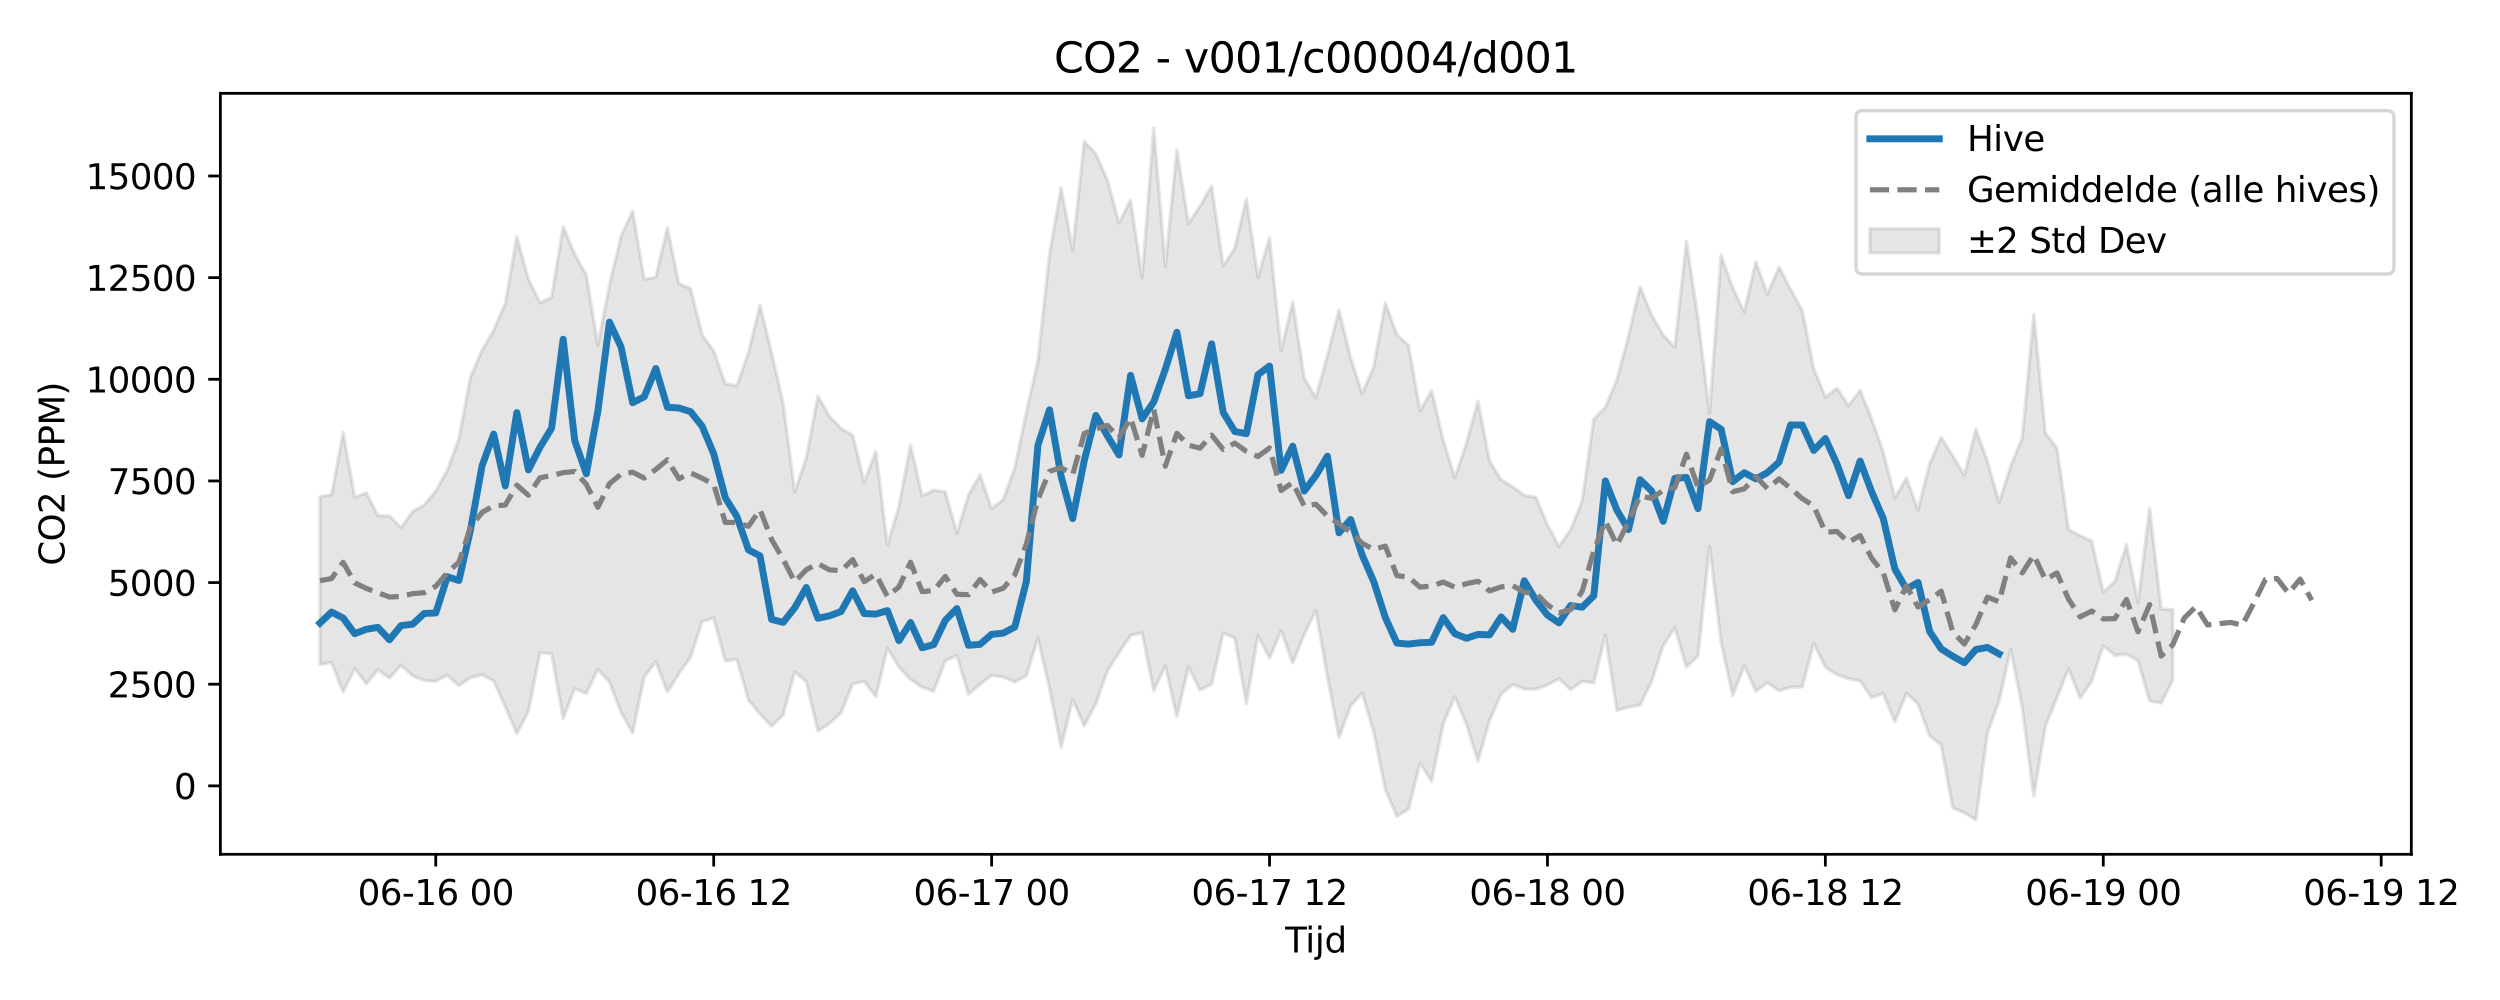 <?xml version="1.0" encoding="utf-8" standalone="no"?>
<!DOCTYPE svg PUBLIC "-//W3C//DTD SVG 1.1//EN"
  "http://www.w3.org/Graphics/SVG/1.1/DTD/svg11.dtd">
<svg xmlns:xlink="http://www.w3.org/1999/xlink" width="720pt" height="288pt" viewBox="0 0 720 288" xmlns="http://www.w3.org/2000/svg" version="1.1">
 <defs>
  <style type="text/css">*{stroke-linejoin: round; stroke-linecap: butt}</style>
 </defs>
 <g id="figure_1">
  <g id="patch_1">
   <path d="M 0 288 
L 720 288 
L 720 0 
L 0 0 
z
" style="fill: #ffffff"/>
  </g>
  <g id="axes_1">
   <g id="patch_2">
    <path d="M 63.47 246.04 
L 694.458 246.04 
L 694.458 26.88 
L 63.47 26.88 
z
" style="fill: #ffffff"/>
   </g>
   <g id="FillBetweenPolyCollection_1">
    <defs>
     <path id="m3af343aa43" d="M 92.151 -144.926 
L 92.151 -96.607 
L 95.486 -97.195 
L 98.821 -88.664 
L 102.156 -95.454 
L 105.491 -91.064 
L 108.826 -95.07 
L 112.161 -92.715 
L 115.497 -96.419 
L 118.832 -93.368 
L 122.167 -92.039 
L 125.502 -91.762 
L 128.837 -93.548 
L 132.172 -90.523 
L 135.507 -92.828 
L 138.842 -93.708 
L 142.177 -91.877 
L 145.512 -84.516 
L 148.847 -76.704 
L 152.182 -83.125 
L 155.517 -99.995 
L 158.852 -99.735 
L 162.187 -81.073 
L 165.522 -89.671 
L 168.857 -88.293 
L 172.192 -95.233 
L 175.527 -91.562 
L 178.862 -82.863 
L 182.197 -76.859 
L 185.532 -93.076 
L 188.867 -97.439 
L 192.202 -88.708 
L 195.537 -93.97 
L 198.872 -98.703 
L 202.207 -108.963 
L 205.542 -110.028 
L 208.877 -97.666 
L 212.212 -98.121 
L 215.547 -86.425 
L 218.882 -82.326 
L 222.218 -78.855 
L 225.553 -82.072 
L 228.888 -94.523 
L 232.223 -91.636 
L 235.558 -77.458 
L 238.893 -79.646 
L 242.228 -82.703 
L 245.563 -90.979 
L 248.898 -91.82 
L 252.233 -87.333 
L 255.568 -101.337 
L 258.903 -95.851 
L 262.238 -92.318 
L 265.573 -90.089 
L 268.908 -88.935 
L 272.243 -97.717 
L 275.578 -99.185 
L 278.913 -88.065 
L 282.248 -90.92 
L 285.583 -93.472 
L 288.918 -93.019 
L 292.253 -91.595 
L 295.588 -93.34 
L 298.923 -104.268 
L 302.258 -89.753 
L 305.593 -72.75 
L 308.928 -86.603 
L 312.263 -78.963 
L 315.598 -85.31 
L 318.933 -94.792 
L 322.268 -100.003 
L 325.604 -105.001 
L 328.939 -105.752 
L 332.274 -89.053 
L 335.609 -96.244 
L 338.944 -81.586 
L 342.279 -95.941 
L 345.614 -89.253 
L 348.949 -90.958 
L 352.284 -105.668 
L 355.619 -104.264 
L 358.954 -85.333 
L 362.289 -105.01 
L 365.624 -98.432 
L 368.959 -106.393 
L 372.294 -97.05 
L 375.629 -105.324 
L 378.964 -112.128 
L 382.299 -93.141 
L 385.634 -75.57 
L 388.969 -84.665 
L 392.304 -88.443 
L 395.639 -77.171 
L 398.974 -60.621 
L 402.309 -52.902 
L 405.644 -54.985 
L 408.979 -68.219 
L 412.314 -62.979 
L 415.649 -79.549 
L 418.984 -87.325 
L 422.319 -79.508 
L 425.654 -68.785 
L 428.99 -80.46 
L 432.325 -88.141 
L 435.66 -90.849 
L 438.995 -89.554 
L 442.33 -89.515 
L 445.665 -90.764 
L 449 -92.492 
L 452.335 -89.382 
L 455.67 -91.777 
L 459.005 -91.322 
L 462.34 -105.12 
L 465.675 -83.415 
L 469.01 -84.378 
L 472.345 -84.935 
L 475.68 -91.723 
L 479.015 -102.057 
L 482.35 -107.199 
L 485.685 -95.928 
L 489.02 -99.025 
L 492.355 -130.581 
L 495.69 -102.898 
L 499.025 -87.683 
L 502.36 -96.304 
L 505.695 -88.911 
L 509.03 -91.378 
L 512.365 -89.081 
L 515.7 -90.049 
L 519.035 -90.201 
L 522.37 -102.708 
L 525.705 -95.866 
L 529.04 -93.705 
L 532.376 -92.523 
L 535.711 -91.934 
L 539.046 -87.12 
L 542.381 -88.241 
L 545.716 -80.11 
L 549.051 -88.311 
L 552.386 -85.279 
L 555.721 -76.127 
L 559.056 -73.454 
L 562.391 -55.367 
L 565.726 -53.917 
L 569.061 -51.922 
L 572.396 -76.984 
L 575.731 -86.092 
L 579.066 -100.981 
L 582.401 -84.253 
L 585.736 -58.736 
L 589.071 -78.843 
L 592.406 -87.065 
L 595.741 -95.374 
L 599.076 -86.95 
L 602.411 -91.864 
L 605.746 -102.046 
L 609.081 -99.217 
L 612.416 -99.64 
L 615.751 -97.679 
L 619.086 -86.166 
L 622.421 -85.511 
L 625.756 -92.175 
L 625.756 -112.428 
L 625.756 -112.428 
L 622.421 -112.614 
L 619.086 -141.595 
L 615.751 -114.393 
L 612.416 -131.104 
L 609.081 -120.469 
L 605.746 -117.457 
L 602.411 -132.18 
L 599.076 -133.716 
L 595.741 -135.513 
L 592.406 -158.923 
L 589.071 -163.283 
L 585.736 -197.499 
L 582.401 -161.769 
L 579.066 -153.695 
L 575.731 -143.246 
L 572.396 -155.092 
L 569.061 -164.371 
L 565.726 -151.112 
L 562.391 -156.712 
L 559.056 -162.019 
L 555.721 -154.402 
L 552.386 -141.09 
L 549.051 -150.284 
L 545.716 -144.629 
L 542.381 -157.829 
L 539.046 -167.298 
L 535.711 -175.609 
L 532.376 -171.132 
L 529.04 -176.179 
L 525.705 -173.606 
L 522.37 -181.862 
L 519.035 -198.617 
L 515.7 -204.628 
L 512.365 -211.124 
L 509.03 -203.185 
L 505.695 -212.594 
L 502.36 -198.148 
L 499.025 -205.07 
L 495.69 -214.508 
L 492.355 -168.992 
L 489.02 -196.288 
L 485.685 -218.486 
L 482.35 -187.915 
L 479.015 -191.509 
L 475.68 -197.254 
L 472.345 -205.36 
L 469.01 -191.208 
L 465.675 -178.638 
L 462.34 -170.715 
L 459.005 -167.256 
L 455.67 -143.746 
L 452.335 -135.434 
L 449 -130.606 
L 445.665 -136.848 
L 442.33 -144.782 
L 438.995 -145.328 
L 435.66 -147.801 
L 432.325 -149.809 
L 428.99 -155.178 
L 425.654 -172.414 
L 422.319 -160.269 
L 418.984 -150.423 
L 415.649 -161.197 
L 412.314 -175.483 
L 408.979 -169.612 
L 405.644 -188.592 
L 402.309 -191.533 
L 398.974 -200.8 
L 395.639 -182.385 
L 392.304 -174.589 
L 388.969 -184.984 
L 385.634 -198.713 
L 382.299 -185.62 
L 378.964 -173.451 
L 375.629 -179.12 
L 372.294 -201.043 
L 368.959 -187.043 
L 365.624 -219.534 
L 362.289 -208.053 
L 358.954 -230.708 
L 355.619 -216.506 
L 352.284 -211.407 
L 348.949 -234.4 
L 345.614 -228.612 
L 342.279 -223.629 
L 338.944 -244.828 
L 335.609 -211.23 
L 332.274 -251.158 
L 328.939 -207.991 
L 325.604 -230.32 
L 322.268 -223.789 
L 318.933 -236.185 
L 315.598 -243.698 
L 312.263 -247.322 
L 308.928 -215.958 
L 305.593 -233.933 
L 302.258 -214.768 
L 298.923 -184.054 
L 295.588 -169.317 
L 292.253 -153.217 
L 288.918 -144.152 
L 285.583 -141.501 
L 282.248 -151.288 
L 278.913 -145.398 
L 275.578 -134.48 
L 272.243 -146.284 
L 268.908 -146.854 
L 265.573 -145.177 
L 262.238 -159.8 
L 258.903 -142.118 
L 255.568 -131.07 
L 252.233 -157.963 
L 248.898 -149.126 
L 245.563 -162.644 
L 242.228 -164.596 
L 238.893 -168.112 
L 235.558 -173.916 
L 232.223 -156.221 
L 228.888 -146.34 
L 225.553 -171.748 
L 222.218 -186.431 
L 218.882 -200.073 
L 215.547 -186.427 
L 212.212 -176.891 
L 208.877 -177.458 
L 205.542 -186.963 
L 202.207 -191.577 
L 198.872 -204.917 
L 195.537 -206.251 
L 192.202 -222.419 
L 188.867 -208.156 
L 185.532 -207.558 
L 182.197 -227.173 
L 178.862 -219.988 
L 175.527 -205.858 
L 172.192 -188.555 
L 168.857 -208.768 
L 165.522 -214.783 
L 162.187 -222.669 
L 158.852 -202.369 
L 155.517 -200.792 
L 152.182 -207.622 
L 148.847 -219.849 
L 145.512 -200.558 
L 142.177 -192.782 
L 138.842 -187.175 
L 135.507 -179.425 
L 132.172 -161.718 
L 128.837 -152.545 
L 125.502 -146.584 
L 122.167 -142.542 
L 118.832 -140.691 
L 115.497 -136.014 
L 112.161 -139.39 
L 108.826 -139.46 
L 105.491 -146.032 
L 102.156 -144.812 
L 98.821 -163.418 
L 95.486 -145.553 
L 92.151 -144.926 
z
" style="stroke: #808080; stroke-opacity: 0.2"/>
    </defs>
    <g clip-path="url(#p509e805fcc)">
     <use xlink:href="#m3af343aa43" x="0" y="288" style="fill: #808080; fill-opacity: 0.2; stroke: #808080; stroke-opacity: 0.2"/>
    </g>
   </g>
   <g id="matplotlib.axis_1">
    <g id="xtick_1">
     <g id="line2d_1">
      <defs>
       <path id="m5c780cbd21" d="M 0 0 
L 0 3.5 
" style="stroke: #000000; stroke-width: 0.8"/>
      </defs>
      <g>
       <use xlink:href="#m5c780cbd21" x="125.502" y="246.04" style="stroke: #000000; stroke-width: 0.8"/>
      </g>
     </g>
     <g id="text_1">
      <!-- 06-16 00 -->
      <g transform="translate(103.021 260.638) scale(0.1 -0.1)">
       <defs>
        <path id="DejaVuSans-30" d="M 2034 4250 
Q 1547 4250 1301 3770 
Q 1056 3291 1056 2328 
Q 1056 1369 1301 889 
Q 1547 409 2034 409 
Q 2525 409 2770 889 
Q 3016 1369 3016 2328 
Q 3016 3291 2770 3770 
Q 2525 4250 2034 4250 
z
M 2034 4750 
Q 2819 4750 3233 4129 
Q 3647 3509 3647 2328 
Q 3647 1150 3233 529 
Q 2819 -91 2034 -91 
Q 1250 -91 836 529 
Q 422 1150 422 2328 
Q 422 3509 836 4129 
Q 1250 4750 2034 4750 
z
" transform="scale(0.016)"/>
        <path id="DejaVuSans-36" d="M 2113 2584 
Q 1688 2584 1439 2293 
Q 1191 2003 1191 1497 
Q 1191 994 1439 701 
Q 1688 409 2113 409 
Q 2538 409 2786 701 
Q 3034 994 3034 1497 
Q 3034 2003 2786 2293 
Q 2538 2584 2113 2584 
z
M 3366 4563 
L 3366 3988 
Q 3128 4100 2886 4159 
Q 2644 4219 2406 4219 
Q 1781 4219 1451 3797 
Q 1122 3375 1075 2522 
Q 1259 2794 1537 2939 
Q 1816 3084 2150 3084 
Q 2853 3084 3261 2657 
Q 3669 2231 3669 1497 
Q 3669 778 3244 343 
Q 2819 -91 2113 -91 
Q 1303 -91 875 529 
Q 447 1150 447 2328 
Q 447 3434 972 4092 
Q 1497 4750 2381 4750 
Q 2619 4750 2861 4703 
Q 3103 4656 3366 4563 
z
" transform="scale(0.016)"/>
        <path id="DejaVuSans-2d" d="M 313 2009 
L 1997 2009 
L 1997 1497 
L 313 1497 
L 313 2009 
z
" transform="scale(0.016)"/>
        <path id="DejaVuSans-31" d="M 794 531 
L 1825 531 
L 1825 4091 
L 703 3866 
L 703 4441 
L 1819 4666 
L 2450 4666 
L 2450 531 
L 3481 531 
L 3481 0 
L 794 0 
L 794 531 
z
" transform="scale(0.016)"/>
        <path id="DejaVuSans-20" transform="scale(0.016)"/>
       </defs>
       <use xlink:href="#DejaVuSans-30"/>
       <use xlink:href="#DejaVuSans-36" transform="translate(63.623 0)"/>
       <use xlink:href="#DejaVuSans-2d" transform="translate(127.246 0)"/>
       <use xlink:href="#DejaVuSans-31" transform="translate(163.33 0)"/>
       <use xlink:href="#DejaVuSans-36" transform="translate(226.953 0)"/>
       <use xlink:href="#DejaVuSans-20" transform="translate(290.576 0)"/>
       <use xlink:href="#DejaVuSans-30" transform="translate(322.363 0)"/>
       <use xlink:href="#DejaVuSans-30" transform="translate(385.986 0)"/>
      </g>
     </g>
    </g>
    <g id="xtick_2">
     <g id="line2d_2">
      <g>
       <use xlink:href="#m5c780cbd21" x="205.542" y="246.04" style="stroke: #000000; stroke-width: 0.8"/>
      </g>
     </g>
     <g id="text_2">
      <!-- 06-16 12 -->
      <g transform="translate(183.062 260.638) scale(0.1 -0.1)">
       <defs>
        <path id="DejaVuSans-32" d="M 1228 531 
L 3431 531 
L 3431 0 
L 469 0 
L 469 531 
Q 828 903 1448 1529 
Q 2069 2156 2228 2338 
Q 2531 2678 2651 2914 
Q 2772 3150 2772 3378 
Q 2772 3750 2511 3984 
Q 2250 4219 1831 4219 
Q 1534 4219 1204 4116 
Q 875 4013 500 3803 
L 500 4441 
Q 881 4594 1212 4672 
Q 1544 4750 1819 4750 
Q 2544 4750 2975 4387 
Q 3406 4025 3406 3419 
Q 3406 3131 3298 2873 
Q 3191 2616 2906 2266 
Q 2828 2175 2409 1742 
Q 1991 1309 1228 531 
z
" transform="scale(0.016)"/>
       </defs>
       <use xlink:href="#DejaVuSans-30"/>
       <use xlink:href="#DejaVuSans-36" transform="translate(63.623 0)"/>
       <use xlink:href="#DejaVuSans-2d" transform="translate(127.246 0)"/>
       <use xlink:href="#DejaVuSans-31" transform="translate(163.33 0)"/>
       <use xlink:href="#DejaVuSans-36" transform="translate(226.953 0)"/>
       <use xlink:href="#DejaVuSans-20" transform="translate(290.576 0)"/>
       <use xlink:href="#DejaVuSans-31" transform="translate(322.363 0)"/>
       <use xlink:href="#DejaVuSans-32" transform="translate(385.986 0)"/>
      </g>
     </g>
    </g>
    <g id="xtick_3">
     <g id="line2d_3">
      <g>
       <use xlink:href="#m5c780cbd21" x="285.583" y="246.04" style="stroke: #000000; stroke-width: 0.8"/>
      </g>
     </g>
     <g id="text_3">
      <!-- 06-17 00 -->
      <g transform="translate(263.103 260.638) scale(0.1 -0.1)">
       <defs>
        <path id="DejaVuSans-37" d="M 525 4666 
L 3525 4666 
L 3525 4397 
L 1831 0 
L 1172 0 
L 2766 4134 
L 525 4134 
L 525 4666 
z
" transform="scale(0.016)"/>
       </defs>
       <use xlink:href="#DejaVuSans-30"/>
       <use xlink:href="#DejaVuSans-36" transform="translate(63.623 0)"/>
       <use xlink:href="#DejaVuSans-2d" transform="translate(127.246 0)"/>
       <use xlink:href="#DejaVuSans-31" transform="translate(163.33 0)"/>
       <use xlink:href="#DejaVuSans-37" transform="translate(226.953 0)"/>
       <use xlink:href="#DejaVuSans-20" transform="translate(290.576 0)"/>
       <use xlink:href="#DejaVuSans-30" transform="translate(322.363 0)"/>
       <use xlink:href="#DejaVuSans-30" transform="translate(385.986 0)"/>
      </g>
     </g>
    </g>
    <g id="xtick_4">
     <g id="line2d_4">
      <g>
       <use xlink:href="#m5c780cbd21" x="365.624" y="246.04" style="stroke: #000000; stroke-width: 0.8"/>
      </g>
     </g>
     <g id="text_4">
      <!-- 06-17 12 -->
      <g transform="translate(343.143 260.638) scale(0.1 -0.1)">
       <use xlink:href="#DejaVuSans-30"/>
       <use xlink:href="#DejaVuSans-36" transform="translate(63.623 0)"/>
       <use xlink:href="#DejaVuSans-2d" transform="translate(127.246 0)"/>
       <use xlink:href="#DejaVuSans-31" transform="translate(163.33 0)"/>
       <use xlink:href="#DejaVuSans-37" transform="translate(226.953 0)"/>
       <use xlink:href="#DejaVuSans-20" transform="translate(290.576 0)"/>
       <use xlink:href="#DejaVuSans-31" transform="translate(322.363 0)"/>
       <use xlink:href="#DejaVuSans-32" transform="translate(385.986 0)"/>
      </g>
     </g>
    </g>
    <g id="xtick_5">
     <g id="line2d_5">
      <g>
       <use xlink:href="#m5c780cbd21" x="445.665" y="246.04" style="stroke: #000000; stroke-width: 0.8"/>
      </g>
     </g>
     <g id="text_5">
      <!-- 06-18 00 -->
      <g transform="translate(423.184 260.638) scale(0.1 -0.1)">
       <defs>
        <path id="DejaVuSans-38" d="M 2034 2216 
Q 1584 2216 1326 1975 
Q 1069 1734 1069 1313 
Q 1069 891 1326 650 
Q 1584 409 2034 409 
Q 2484 409 2743 651 
Q 3003 894 3003 1313 
Q 3003 1734 2745 1975 
Q 2488 2216 2034 2216 
z
M 1403 2484 
Q 997 2584 770 2862 
Q 544 3141 544 3541 
Q 544 4100 942 4425 
Q 1341 4750 2034 4750 
Q 2731 4750 3128 4425 
Q 3525 4100 3525 3541 
Q 3525 3141 3298 2862 
Q 3072 2584 2669 2484 
Q 3125 2378 3379 2068 
Q 3634 1759 3634 1313 
Q 3634 634 3220 271 
Q 2806 -91 2034 -91 
Q 1263 -91 848 271 
Q 434 634 434 1313 
Q 434 1759 690 2068 
Q 947 2378 1403 2484 
z
M 1172 3481 
Q 1172 3119 1398 2916 
Q 1625 2713 2034 2713 
Q 2441 2713 2670 2916 
Q 2900 3119 2900 3481 
Q 2900 3844 2670 4047 
Q 2441 4250 2034 4250 
Q 1625 4250 1398 4047 
Q 1172 3844 1172 3481 
z
" transform="scale(0.016)"/>
       </defs>
       <use xlink:href="#DejaVuSans-30"/>
       <use xlink:href="#DejaVuSans-36" transform="translate(63.623 0)"/>
       <use xlink:href="#DejaVuSans-2d" transform="translate(127.246 0)"/>
       <use xlink:href="#DejaVuSans-31" transform="translate(163.33 0)"/>
       <use xlink:href="#DejaVuSans-38" transform="translate(226.953 0)"/>
       <use xlink:href="#DejaVuSans-20" transform="translate(290.576 0)"/>
       <use xlink:href="#DejaVuSans-30" transform="translate(322.363 0)"/>
       <use xlink:href="#DejaVuSans-30" transform="translate(385.986 0)"/>
      </g>
     </g>
    </g>
    <g id="xtick_6">
     <g id="line2d_6">
      <g>
       <use xlink:href="#m5c780cbd21" x="525.705" y="246.04" style="stroke: #000000; stroke-width: 0.8"/>
      </g>
     </g>
     <g id="text_6">
      <!-- 06-18 12 -->
      <g transform="translate(503.225 260.638) scale(0.1 -0.1)">
       <use xlink:href="#DejaVuSans-30"/>
       <use xlink:href="#DejaVuSans-36" transform="translate(63.623 0)"/>
       <use xlink:href="#DejaVuSans-2d" transform="translate(127.246 0)"/>
       <use xlink:href="#DejaVuSans-31" transform="translate(163.33 0)"/>
       <use xlink:href="#DejaVuSans-38" transform="translate(226.953 0)"/>
       <use xlink:href="#DejaVuSans-20" transform="translate(290.576 0)"/>
       <use xlink:href="#DejaVuSans-31" transform="translate(322.363 0)"/>
       <use xlink:href="#DejaVuSans-32" transform="translate(385.986 0)"/>
      </g>
     </g>
    </g>
    <g id="xtick_7">
     <g id="line2d_7">
      <g>
       <use xlink:href="#m5c780cbd21" x="605.746" y="246.04" style="stroke: #000000; stroke-width: 0.8"/>
      </g>
     </g>
     <g id="text_7">
      <!-- 06-19 00 -->
      <g transform="translate(583.266 260.638) scale(0.1 -0.1)">
       <defs>
        <path id="DejaVuSans-39" d="M 703 97 
L 703 672 
Q 941 559 1184 500 
Q 1428 441 1663 441 
Q 2288 441 2617 861 
Q 2947 1281 2994 2138 
Q 2813 1869 2534 1725 
Q 2256 1581 1919 1581 
Q 1219 1581 811 2004 
Q 403 2428 403 3163 
Q 403 3881 828 4315 
Q 1253 4750 1959 4750 
Q 2769 4750 3195 4129 
Q 3622 3509 3622 2328 
Q 3622 1225 3098 567 
Q 2575 -91 1691 -91 
Q 1453 -91 1209 -44 
Q 966 3 703 97 
z
M 1959 2075 
Q 2384 2075 2632 2365 
Q 2881 2656 2881 3163 
Q 2881 3666 2632 3958 
Q 2384 4250 1959 4250 
Q 1534 4250 1286 3958 
Q 1038 3666 1038 3163 
Q 1038 2656 1286 2365 
Q 1534 2075 1959 2075 
z
" transform="scale(0.016)"/>
       </defs>
       <use xlink:href="#DejaVuSans-30"/>
       <use xlink:href="#DejaVuSans-36" transform="translate(63.623 0)"/>
       <use xlink:href="#DejaVuSans-2d" transform="translate(127.246 0)"/>
       <use xlink:href="#DejaVuSans-31" transform="translate(163.33 0)"/>
       <use xlink:href="#DejaVuSans-39" transform="translate(226.953 0)"/>
       <use xlink:href="#DejaVuSans-20" transform="translate(290.576 0)"/>
       <use xlink:href="#DejaVuSans-30" transform="translate(322.363 0)"/>
       <use xlink:href="#DejaVuSans-30" transform="translate(385.986 0)"/>
      </g>
     </g>
    </g>
    <g id="xtick_8">
     <g id="line2d_8">
      <g>
       <use xlink:href="#m5c780cbd21" x="685.787" y="246.04" style="stroke: #000000; stroke-width: 0.8"/>
      </g>
     </g>
     <g id="text_8">
      <!-- 06-19 12 -->
      <g transform="translate(663.307 260.638) scale(0.1 -0.1)">
       <use xlink:href="#DejaVuSans-30"/>
       <use xlink:href="#DejaVuSans-36" transform="translate(63.623 0)"/>
       <use xlink:href="#DejaVuSans-2d" transform="translate(127.246 0)"/>
       <use xlink:href="#DejaVuSans-31" transform="translate(163.33 0)"/>
       <use xlink:href="#DejaVuSans-39" transform="translate(226.953 0)"/>
       <use xlink:href="#DejaVuSans-20" transform="translate(290.576 0)"/>
       <use xlink:href="#DejaVuSans-31" transform="translate(322.363 0)"/>
       <use xlink:href="#DejaVuSans-32" transform="translate(385.986 0)"/>
      </g>
     </g>
    </g>
    <g id="text_9">
     <!-- Tijd -->
     <g transform="translate(370.114 274.317) scale(0.1 -0.1)">
      <defs>
       <path id="DejaVuSans-54" d="M -19 4666 
L 3928 4666 
L 3928 4134 
L 2272 4134 
L 2272 0 
L 1638 0 
L 1638 4134 
L -19 4134 
L -19 4666 
z
" transform="scale(0.016)"/>
       <path id="DejaVuSans-69" d="M 603 3500 
L 1178 3500 
L 1178 0 
L 603 0 
L 603 3500 
z
M 603 4863 
L 1178 4863 
L 1178 4134 
L 603 4134 
L 603 4863 
z
" transform="scale(0.016)"/>
       <path id="DejaVuSans-6a" d="M 603 3500 
L 1178 3500 
L 1178 -63 
Q 1178 -731 923 -1031 
Q 669 -1331 103 -1331 
L -116 -1331 
L -116 -844 
L 38 -844 
Q 366 -844 484 -692 
Q 603 -541 603 -63 
L 603 3500 
z
M 603 4863 
L 1178 4863 
L 1178 4134 
L 603 4134 
L 603 4863 
z
" transform="scale(0.016)"/>
       <path id="DejaVuSans-64" d="M 2906 2969 
L 2906 4863 
L 3481 4863 
L 3481 0 
L 2906 0 
L 2906 525 
Q 2725 213 2448 61 
Q 2172 -91 1784 -91 
Q 1150 -91 751 415 
Q 353 922 353 1747 
Q 353 2572 751 3078 
Q 1150 3584 1784 3584 
Q 2172 3584 2448 3432 
Q 2725 3281 2906 2969 
z
M 947 1747 
Q 947 1113 1208 752 
Q 1469 391 1925 391 
Q 2381 391 2643 752 
Q 2906 1113 2906 1747 
Q 2906 2381 2643 2742 
Q 2381 3103 1925 3103 
Q 1469 3103 1208 2742 
Q 947 2381 947 1747 
z
" transform="scale(0.016)"/>
      </defs>
      <use xlink:href="#DejaVuSans-54"/>
      <use xlink:href="#DejaVuSans-69" transform="translate(57.959 0)"/>
      <use xlink:href="#DejaVuSans-6a" transform="translate(85.742 0)"/>
      <use xlink:href="#DejaVuSans-64" transform="translate(113.525 0)"/>
     </g>
    </g>
   </g>
   <g id="matplotlib.axis_2">
    <g id="ytick_1">
     <g id="line2d_9">
      <defs>
       <path id="m97bacf2929" d="M 0 0 
L -3.5 0 
" style="stroke: #000000; stroke-width: 0.8"/>
      </defs>
      <g>
       <use xlink:href="#m97bacf2929" x="63.47" y="226.328" style="stroke: #000000; stroke-width: 0.8"/>
      </g>
     </g>
     <g id="text_10">
      <!-- 0 -->
      <g transform="translate(50.108 230.127) scale(0.1 -0.1)">
       <use xlink:href="#DejaVuSans-30"/>
      </g>
     </g>
    </g>
    <g id="ytick_2">
     <g id="line2d_10">
      <g>
       <use xlink:href="#m97bacf2929" x="63.47" y="197.054" style="stroke: #000000; stroke-width: 0.8"/>
      </g>
     </g>
     <g id="text_11">
      <!-- 2500 -->
      <g transform="translate(31.02 200.853) scale(0.1 -0.1)">
       <defs>
        <path id="DejaVuSans-35" d="M 691 4666 
L 3169 4666 
L 3169 4134 
L 1269 4134 
L 1269 2991 
Q 1406 3038 1543 3061 
Q 1681 3084 1819 3084 
Q 2600 3084 3056 2656 
Q 3513 2228 3513 1497 
Q 3513 744 3044 326 
Q 2575 -91 1722 -91 
Q 1428 -91 1123 -41 
Q 819 9 494 109 
L 494 744 
Q 775 591 1075 516 
Q 1375 441 1709 441 
Q 2250 441 2565 725 
Q 2881 1009 2881 1497 
Q 2881 1984 2565 2268 
Q 2250 2553 1709 2553 
Q 1456 2553 1204 2497 
Q 953 2441 691 2322 
L 691 4666 
z
" transform="scale(0.016)"/>
       </defs>
       <use xlink:href="#DejaVuSans-32"/>
       <use xlink:href="#DejaVuSans-35" transform="translate(63.623 0)"/>
       <use xlink:href="#DejaVuSans-30" transform="translate(127.246 0)"/>
       <use xlink:href="#DejaVuSans-30" transform="translate(190.869 0)"/>
      </g>
     </g>
    </g>
    <g id="ytick_3">
     <g id="line2d_11">
      <g>
       <use xlink:href="#m97bacf2929" x="63.47" y="167.78" style="stroke: #000000; stroke-width: 0.8"/>
      </g>
     </g>
     <g id="text_12">
      <!-- 5000 -->
      <g transform="translate(31.02 171.579) scale(0.1 -0.1)">
       <use xlink:href="#DejaVuSans-35"/>
       <use xlink:href="#DejaVuSans-30" transform="translate(63.623 0)"/>
       <use xlink:href="#DejaVuSans-30" transform="translate(127.246 0)"/>
       <use xlink:href="#DejaVuSans-30" transform="translate(190.869 0)"/>
      </g>
     </g>
    </g>
    <g id="ytick_4">
     <g id="line2d_12">
      <g>
       <use xlink:href="#m97bacf2929" x="63.47" y="138.506" style="stroke: #000000; stroke-width: 0.8"/>
      </g>
     </g>
     <g id="text_13">
      <!-- 7500 -->
      <g transform="translate(31.02 142.306) scale(0.1 -0.1)">
       <use xlink:href="#DejaVuSans-37"/>
       <use xlink:href="#DejaVuSans-35" transform="translate(63.623 0)"/>
       <use xlink:href="#DejaVuSans-30" transform="translate(127.246 0)"/>
       <use xlink:href="#DejaVuSans-30" transform="translate(190.869 0)"/>
      </g>
     </g>
    </g>
    <g id="ytick_5">
     <g id="line2d_13">
      <g>
       <use xlink:href="#m97bacf2929" x="63.47" y="109.233" style="stroke: #000000; stroke-width: 0.8"/>
      </g>
     </g>
     <g id="text_14">
      <!-- 10000 -->
      <g transform="translate(24.657 113.032) scale(0.1 -0.1)">
       <use xlink:href="#DejaVuSans-31"/>
       <use xlink:href="#DejaVuSans-30" transform="translate(63.623 0)"/>
       <use xlink:href="#DejaVuSans-30" transform="translate(127.246 0)"/>
       <use xlink:href="#DejaVuSans-30" transform="translate(190.869 0)"/>
       <use xlink:href="#DejaVuSans-30" transform="translate(254.492 0)"/>
      </g>
     </g>
    </g>
    <g id="ytick_6">
     <g id="line2d_14">
      <g>
       <use xlink:href="#m97bacf2929" x="63.47" y="79.959" style="stroke: #000000; stroke-width: 0.8"/>
      </g>
     </g>
     <g id="text_15">
      <!-- 12500 -->
      <g transform="translate(24.657 83.758) scale(0.1 -0.1)">
       <use xlink:href="#DejaVuSans-31"/>
       <use xlink:href="#DejaVuSans-32" transform="translate(63.623 0)"/>
       <use xlink:href="#DejaVuSans-35" transform="translate(127.246 0)"/>
       <use xlink:href="#DejaVuSans-30" transform="translate(190.869 0)"/>
       <use xlink:href="#DejaVuSans-30" transform="translate(254.492 0)"/>
      </g>
     </g>
    </g>
    <g id="ytick_7">
     <g id="line2d_15">
      <g>
       <use xlink:href="#m97bacf2929" x="63.47" y="50.685" style="stroke: #000000; stroke-width: 0.8"/>
      </g>
     </g>
     <g id="text_16">
      <!-- 15000 -->
      <g transform="translate(24.657 54.484) scale(0.1 -0.1)">
       <use xlink:href="#DejaVuSans-31"/>
       <use xlink:href="#DejaVuSans-35" transform="translate(63.623 0)"/>
       <use xlink:href="#DejaVuSans-30" transform="translate(127.246 0)"/>
       <use xlink:href="#DejaVuSans-30" transform="translate(190.869 0)"/>
       <use xlink:href="#DejaVuSans-30" transform="translate(254.492 0)"/>
      </g>
     </g>
    </g>
    <g id="text_17">
     <!-- CO2 (PPM) -->
     <g transform="translate(18.578 162.903) rotate(-90) scale(0.1 -0.1)">
      <defs>
       <path id="DejaVuSans-43" d="M 4122 4306 
L 4122 3641 
Q 3803 3938 3442 4084 
Q 3081 4231 2675 4231 
Q 1875 4231 1450 3742 
Q 1025 3253 1025 2328 
Q 1025 1406 1450 917 
Q 1875 428 2675 428 
Q 3081 428 3442 575 
Q 3803 722 4122 1019 
L 4122 359 
Q 3791 134 3420 21 
Q 3050 -91 2638 -91 
Q 1578 -91 968 557 
Q 359 1206 359 2328 
Q 359 3453 968 4101 
Q 1578 4750 2638 4750 
Q 3056 4750 3426 4639 
Q 3797 4528 4122 4306 
z
" transform="scale(0.016)"/>
       <path id="DejaVuSans-4f" d="M 2522 4238 
Q 1834 4238 1429 3725 
Q 1025 3213 1025 2328 
Q 1025 1447 1429 934 
Q 1834 422 2522 422 
Q 3209 422 3611 934 
Q 4013 1447 4013 2328 
Q 4013 3213 3611 3725 
Q 3209 4238 2522 4238 
z
M 2522 4750 
Q 3503 4750 4090 4092 
Q 4678 3434 4678 2328 
Q 4678 1225 4090 567 
Q 3503 -91 2522 -91 
Q 1538 -91 948 565 
Q 359 1222 359 2328 
Q 359 3434 948 4092 
Q 1538 4750 2522 4750 
z
" transform="scale(0.016)"/>
       <path id="DejaVuSans-28" d="M 1984 4856 
Q 1566 4138 1362 3434 
Q 1159 2731 1159 2009 
Q 1159 1288 1364 580 
Q 1569 -128 1984 -844 
L 1484 -844 
Q 1016 -109 783 600 
Q 550 1309 550 2009 
Q 550 2706 781 3412 
Q 1013 4119 1484 4856 
L 1984 4856 
z
" transform="scale(0.016)"/>
       <path id="DejaVuSans-50" d="M 1259 4147 
L 1259 2394 
L 2053 2394 
Q 2494 2394 2734 2622 
Q 2975 2850 2975 3272 
Q 2975 3691 2734 3919 
Q 2494 4147 2053 4147 
L 1259 4147 
z
M 628 4666 
L 2053 4666 
Q 2838 4666 3239 4311 
Q 3641 3956 3641 3272 
Q 3641 2581 3239 2228 
Q 2838 1875 2053 1875 
L 1259 1875 
L 1259 0 
L 628 0 
L 628 4666 
z
" transform="scale(0.016)"/>
       <path id="DejaVuSans-4d" d="M 628 4666 
L 1569 4666 
L 2759 1491 
L 3956 4666 
L 4897 4666 
L 4897 0 
L 4281 0 
L 4281 4097 
L 3078 897 
L 2444 897 
L 1241 4097 
L 1241 0 
L 628 0 
L 628 4666 
z
" transform="scale(0.016)"/>
       <path id="DejaVuSans-29" d="M 513 4856 
L 1013 4856 
Q 1481 4119 1714 3412 
Q 1947 2706 1947 2009 
Q 1947 1309 1714 600 
Q 1481 -109 1013 -844 
L 513 -844 
Q 928 -128 1133 580 
Q 1338 1288 1338 2009 
Q 1338 2731 1133 3434 
Q 928 4138 513 4856 
z
" transform="scale(0.016)"/>
      </defs>
      <use xlink:href="#DejaVuSans-43"/>
      <use xlink:href="#DejaVuSans-4f" transform="translate(69.824 0)"/>
      <use xlink:href="#DejaVuSans-32" transform="translate(148.535 0)"/>
      <use xlink:href="#DejaVuSans-20" transform="translate(212.158 0)"/>
      <use xlink:href="#DejaVuSans-28" transform="translate(243.945 0)"/>
      <use xlink:href="#DejaVuSans-50" transform="translate(282.959 0)"/>
      <use xlink:href="#DejaVuSans-50" transform="translate(343.262 0)"/>
      <use xlink:href="#DejaVuSans-4d" transform="translate(403.564 0)"/>
      <use xlink:href="#DejaVuSans-29" transform="translate(489.844 0)"/>
     </g>
    </g>
   </g>
   <g id="line2d_16">
    <path d="M 92.151 179.443 
L 95.486 176.277 
L 98.821 177.983 
L 102.156 182.511 
L 105.491 181.238 
L 108.826 180.684 
L 112.161 184.248 
L 115.497 180.177 
L 118.832 179.771 
L 122.167 176.679 
L 125.502 176.527 
L 128.837 166.094 
L 132.172 167.183 
L 135.507 152.566 
L 138.842 134.111 
L 142.177 125.029 
L 145.512 139.939 
L 148.847 118.827 
L 152.182 135.333 
L 155.517 128.811 
L 158.852 123.335 
L 162.187 97.699 
L 165.522 126.918 
L 168.857 136.449 
L 172.192 118.374 
L 175.527 92.765 
L 178.862 99.947 
L 182.197 115.977 
L 185.532 114.276 
L 188.867 106.13 
L 192.202 117.304 
L 195.537 117.496 
L 198.872 118.557 
L 202.207 122.745 
L 205.542 130.669 
L 208.877 143.327 
L 212.212 148.744 
L 215.547 158.35 
L 218.882 160.095 
L 222.218 178.393 
L 225.553 179.232 
L 228.888 175.021 
L 232.223 169.201 
L 235.558 178.065 
L 238.893 177.362 
L 242.228 176.121 
L 245.563 170.169 
L 248.898 176.707 
L 252.233 176.855 
L 255.568 175.86 
L 258.903 184.509 
L 262.238 179.283 
L 265.573 186.558 
L 268.908 185.637 
L 272.243 178.651 
L 275.578 175.263 
L 278.913 185.84 
L 282.248 185.575 
L 285.583 182.69 
L 288.918 182.351 
L 292.253 180.583 
L 295.588 167.464 
L 298.923 128.229 
L 302.258 118.03 
L 305.593 137.109 
L 308.928 149.357 
L 312.263 132.652 
L 315.598 119.635 
L 318.933 125.517 
L 322.268 131.024 
L 325.604 108.109 
L 328.939 120.626 
L 332.274 115.759 
L 335.609 106.34 
L 338.944 95.716 
L 342.279 113.998 
L 345.614 113.382 
L 348.949 99.026 
L 352.284 118.792 
L 355.619 124.268 
L 358.954 124.908 
L 362.289 107.921 
L 365.624 105.431 
L 368.959 135.446 
L 372.294 128.491 
L 375.629 141.422 
L 378.964 136.988 
L 382.299 131.383 
L 385.634 153.444 
L 388.969 149.611 
L 392.304 159.853 
L 395.639 167.523 
L 398.974 177.85 
L 402.309 185.204 
L 405.644 185.501 
L 408.979 185.102 
L 412.314 184.985 
L 415.649 177.885 
L 418.984 182.495 
L 422.319 183.811 
L 425.654 182.718 
L 428.99 182.843 
L 432.325 177.683 
L 435.66 181.242 
L 438.995 167.257 
L 442.33 172.839 
L 445.665 177.136 
L 449 179.392 
L 452.335 174.404 
L 455.67 174.872 
L 459.005 171.594 
L 462.34 138.51 
L 465.675 146.933 
L 469.01 152.523 
L 472.345 138.155 
L 475.68 141.414 
L 479.015 150.126 
L 482.35 137.765 
L 485.685 137.503 
L 489.02 146.473 
L 492.355 121.426 
L 495.69 123.631 
L 499.025 138.709 
L 502.36 136.141 
L 505.695 137.921 
L 509.03 136.098 
L 512.365 133.093 
L 515.7 122.386 
L 519.035 122.406 
L 522.37 129.732 
L 525.705 126.29 
L 529.04 133.62 
L 532.376 142.734 
L 535.711 132.796 
L 539.046 141.656 
L 542.381 149.342 
L 545.716 163.869 
L 549.051 169.669 
L 552.386 167.726 
L 555.721 181.832 
L 559.056 186.871 
L 562.391 189.002 
L 565.726 190.86 
L 569.061 187.058 
L 572.396 186.469 
L 575.731 188.326 
L 575.731 188.326 
" clip-path="url(#p509e805fcc)" style="fill: none; stroke: #1f77b4; stroke-width: 2; stroke-linecap: square"/>
   </g>
   <g id="line2d_17">
    <path d="M 92.151 167.233 
L 95.486 166.626 
L 98.821 161.959 
L 102.156 167.867 
L 105.491 169.452 
L 112.161 171.948 
L 115.497 171.784 
L 118.832 170.97 
L 122.167 170.71 
L 125.502 168.827 
L 128.837 164.953 
L 132.172 161.88 
L 135.507 151.873 
L 138.842 147.558 
L 142.177 145.67 
L 145.512 145.463 
L 148.847 139.724 
L 152.182 142.627 
L 155.517 137.606 
L 158.852 136.948 
L 162.187 136.129 
L 165.522 135.773 
L 168.857 139.469 
L 172.192 146.106 
L 175.527 139.29 
L 178.862 136.575 
L 182.197 135.984 
L 185.532 137.683 
L 188.867 135.202 
L 192.202 132.436 
L 195.537 137.889 
L 198.872 136.19 
L 202.207 137.73 
L 205.542 139.504 
L 208.877 150.438 
L 212.212 150.494 
L 215.547 151.574 
L 218.882 146.8 
L 222.218 155.357 
L 225.553 161.09 
L 228.888 167.569 
L 232.223 164.071 
L 235.558 162.313 
L 238.893 164.121 
L 242.228 164.35 
L 245.563 161.189 
L 248.898 167.527 
L 252.233 165.352 
L 255.568 171.797 
L 258.903 169.016 
L 262.238 161.941 
L 265.573 170.367 
L 268.908 170.105 
L 272.243 165.999 
L 275.578 171.168 
L 278.913 171.269 
L 282.248 166.896 
L 285.583 170.514 
L 288.918 169.414 
L 292.253 165.594 
L 295.588 156.672 
L 298.923 143.839 
L 302.258 135.74 
L 305.593 134.659 
L 308.928 136.72 
L 312.263 124.858 
L 315.598 123.496 
L 318.933 122.511 
L 322.268 126.104 
L 325.604 120.34 
L 328.939 131.128 
L 332.274 117.894 
L 335.609 134.263 
L 338.944 124.793 
L 342.279 128.215 
L 345.614 129.067 
L 348.949 125.321 
L 352.284 129.463 
L 355.619 127.615 
L 358.954 129.979 
L 362.289 131.468 
L 365.624 129.017 
L 368.959 141.282 
L 372.294 138.954 
L 375.629 145.778 
L 378.964 145.21 
L 382.299 148.619 
L 388.969 153.176 
L 392.304 156.484 
L 395.639 158.222 
L 398.974 157.29 
L 402.309 165.782 
L 405.644 166.212 
L 408.979 169.084 
L 412.314 168.769 
L 415.649 167.627 
L 418.984 169.126 
L 422.319 168.111 
L 425.654 167.4 
L 428.99 170.181 
L 432.325 169.025 
L 435.66 168.675 
L 438.995 170.559 
L 442.33 170.851 
L 445.665 174.194 
L 449 176.451 
L 452.335 175.592 
L 455.67 170.239 
L 459.005 158.711 
L 462.34 150.083 
L 465.675 156.974 
L 469.01 150.207 
L 472.345 142.852 
L 475.68 143.511 
L 479.015 141.217 
L 482.35 140.443 
L 485.685 130.793 
L 489.02 140.344 
L 492.355 138.214 
L 495.69 129.297 
L 499.025 141.623 
L 502.36 140.774 
L 505.695 137.247 
L 509.03 140.719 
L 512.365 137.898 
L 515.7 140.661 
L 519.035 143.591 
L 522.37 145.715 
L 525.705 153.264 
L 529.04 153.058 
L 532.376 156.173 
L 535.711 154.228 
L 539.046 160.791 
L 542.381 164.965 
L 545.716 175.631 
L 549.051 168.703 
L 552.386 174.815 
L 555.721 172.736 
L 559.056 170.264 
L 562.391 181.961 
L 565.726 185.486 
L 569.061 179.853 
L 572.396 171.962 
L 575.731 173.331 
L 579.066 160.662 
L 582.401 164.989 
L 585.736 159.883 
L 589.071 166.937 
L 592.406 165.006 
L 595.741 172.556 
L 599.076 177.667 
L 602.411 175.978 
L 605.746 178.248 
L 609.081 178.157 
L 612.416 172.628 
L 615.751 181.964 
L 619.086 174.12 
L 622.421 188.937 
L 625.756 185.699 
L 629.091 177.967 
L 632.426 174.701 
L 635.762 179.981 
L 642.432 179.259 
L 645.767 180.052 
L 649.102 173.682 
L 652.437 166.89 
L 655.772 166.586 
L 659.107 170.86 
L 662.442 166.785 
L 665.777 172.862 
L 665.777 172.862 
" clip-path="url(#p509e805fcc)" style="fill: none; stroke-dasharray: 5.55,2.4; stroke-dashoffset: 0; stroke: #808080; stroke-width: 1.5"/>
   </g>
   <g id="patch_3">
    <path d="M 63.47 246.04 
L 63.47 26.88 
" style="fill: none; stroke: #000000; stroke-width: 0.8; stroke-linejoin: miter; stroke-linecap: square"/>
   </g>
   <g id="patch_4">
    <path d="M 694.458 246.04 
L 694.458 26.88 
" style="fill: none; stroke: #000000; stroke-width: 0.8; stroke-linejoin: miter; stroke-linecap: square"/>
   </g>
   <g id="patch_5">
    <path d="M 63.47 246.04 
L 694.458 246.04 
" style="fill: none; stroke: #000000; stroke-width: 0.8; stroke-linejoin: miter; stroke-linecap: square"/>
   </g>
   <g id="patch_6">
    <path d="M 63.47 26.88 
L 694.458 26.88 
" style="fill: none; stroke: #000000; stroke-width: 0.8; stroke-linejoin: miter; stroke-linecap: square"/>
   </g>
   <g id="text_18">
    <!-- CO2 - v001/c00004/d001 -->
    <g transform="translate(303.561 20.88) scale(0.12 -0.12)">
     <defs>
      <path id="DejaVuSans-76" d="M 191 3500 
L 800 3500 
L 1894 563 
L 2988 3500 
L 3597 3500 
L 2284 0 
L 1503 0 
L 191 3500 
z
" transform="scale(0.016)"/>
      <path id="DejaVuSans-2f" d="M 1625 4666 
L 2156 4666 
L 531 -594 
L 0 -594 
L 1625 4666 
z
" transform="scale(0.016)"/>
      <path id="DejaVuSans-63" d="M 3122 3366 
L 3122 2828 
Q 2878 2963 2633 3030 
Q 2388 3097 2138 3097 
Q 1578 3097 1268 2742 
Q 959 2388 959 1747 
Q 959 1106 1268 751 
Q 1578 397 2138 397 
Q 2388 397 2633 464 
Q 2878 531 3122 666 
L 3122 134 
Q 2881 22 2623 -34 
Q 2366 -91 2075 -91 
Q 1284 -91 818 406 
Q 353 903 353 1747 
Q 353 2603 823 3093 
Q 1294 3584 2113 3584 
Q 2378 3584 2631 3529 
Q 2884 3475 3122 3366 
z
" transform="scale(0.016)"/>
      <path id="DejaVuSans-34" d="M 2419 4116 
L 825 1625 
L 2419 1625 
L 2419 4116 
z
M 2253 4666 
L 3047 4666 
L 3047 1625 
L 3713 1625 
L 3713 1100 
L 3047 1100 
L 3047 0 
L 2419 0 
L 2419 1100 
L 313 1100 
L 313 1709 
L 2253 4666 
z
" transform="scale(0.016)"/>
     </defs>
     <use xlink:href="#DejaVuSans-43"/>
     <use xlink:href="#DejaVuSans-4f" transform="translate(69.824 0)"/>
     <use xlink:href="#DejaVuSans-32" transform="translate(148.535 0)"/>
     <use xlink:href="#DejaVuSans-20" transform="translate(212.158 0)"/>
     <use xlink:href="#DejaVuSans-2d" transform="translate(243.945 0)"/>
     <use xlink:href="#DejaVuSans-20" transform="translate(280.029 0)"/>
     <use xlink:href="#DejaVuSans-76" transform="translate(311.816 0)"/>
     <use xlink:href="#DejaVuSans-30" transform="translate(370.996 0)"/>
     <use xlink:href="#DejaVuSans-30" transform="translate(434.619 0)"/>
     <use xlink:href="#DejaVuSans-31" transform="translate(498.242 0)"/>
     <use xlink:href="#DejaVuSans-2f" transform="translate(561.865 0)"/>
     <use xlink:href="#DejaVuSans-63" transform="translate(595.557 0)"/>
     <use xlink:href="#DejaVuSans-30" transform="translate(650.537 0)"/>
     <use xlink:href="#DejaVuSans-30" transform="translate(714.16 0)"/>
     <use xlink:href="#DejaVuSans-30" transform="translate(777.783 0)"/>
     <use xlink:href="#DejaVuSans-30" transform="translate(841.406 0)"/>
     <use xlink:href="#DejaVuSans-34" transform="translate(905.029 0)"/>
     <use xlink:href="#DejaVuSans-2f" transform="translate(968.652 0)"/>
     <use xlink:href="#DejaVuSans-64" transform="translate(1002.344 0)"/>
     <use xlink:href="#DejaVuSans-30" transform="translate(1065.82 0)"/>
     <use xlink:href="#DejaVuSans-30" transform="translate(1129.443 0)"/>
     <use xlink:href="#DejaVuSans-31" transform="translate(1193.066 0)"/>
    </g>
   </g>
   <g id="legend_1">
    <g id="patch_7">
     <path d="M 536.514 78.914 
L 687.458 78.914 
Q 689.458 78.914 689.458 76.914 
L 689.458 33.88 
Q 689.458 31.88 687.458 31.88 
L 536.514 31.88 
Q 534.514 31.88 534.514 33.88 
L 534.514 76.914 
Q 534.514 78.914 536.514 78.914 
z
" style="fill: #ffffff; opacity: 0.8; stroke: #cccccc; stroke-linejoin: miter"/>
    </g>
    <g id="line2d_18">
     <path d="M 538.514 39.978 
L 548.514 39.978 
L 558.514 39.978 
" style="fill: none; stroke: #1f77b4; stroke-width: 2; stroke-linecap: square"/>
    </g>
    <g id="text_19">
     <!-- Hive -->
     <g transform="translate(566.514 43.478) scale(0.1 -0.1)">
      <defs>
       <path id="DejaVuSans-48" d="M 628 4666 
L 1259 4666 
L 1259 2753 
L 3553 2753 
L 3553 4666 
L 4184 4666 
L 4184 0 
L 3553 0 
L 3553 2222 
L 1259 2222 
L 1259 0 
L 628 0 
L 628 4666 
z
" transform="scale(0.016)"/>
       <path id="DejaVuSans-65" d="M 3597 1894 
L 3597 1613 
L 953 1613 
Q 991 1019 1311 708 
Q 1631 397 2203 397 
Q 2534 397 2845 478 
Q 3156 559 3463 722 
L 3463 178 
Q 3153 47 2828 -22 
Q 2503 -91 2169 -91 
Q 1331 -91 842 396 
Q 353 884 353 1716 
Q 353 2575 817 3079 
Q 1281 3584 2069 3584 
Q 2775 3584 3186 3129 
Q 3597 2675 3597 1894 
z
M 3022 2063 
Q 3016 2534 2758 2815 
Q 2500 3097 2075 3097 
Q 1594 3097 1305 2825 
Q 1016 2553 972 2059 
L 3022 2063 
z
" transform="scale(0.016)"/>
      </defs>
      <use xlink:href="#DejaVuSans-48"/>
      <use xlink:href="#DejaVuSans-69" transform="translate(75.195 0)"/>
      <use xlink:href="#DejaVuSans-76" transform="translate(102.979 0)"/>
      <use xlink:href="#DejaVuSans-65" transform="translate(162.158 0)"/>
     </g>
    </g>
    <g id="line2d_19">
     <path d="M 538.514 54.657 
L 548.514 54.657 
L 558.514 54.657 
" style="fill: none; stroke-dasharray: 5.55,2.4; stroke-dashoffset: 0; stroke: #808080; stroke-width: 1.5"/>
    </g>
    <g id="text_20">
     <!-- Gemiddelde (alle hives) -->
     <g transform="translate(566.514 58.157) scale(0.1 -0.1)">
      <defs>
       <path id="DejaVuSans-47" d="M 3809 666 
L 3809 1919 
L 2778 1919 
L 2778 2438 
L 4434 2438 
L 4434 434 
Q 4069 175 3628 42 
Q 3188 -91 2688 -91 
Q 1594 -91 976 548 
Q 359 1188 359 2328 
Q 359 3472 976 4111 
Q 1594 4750 2688 4750 
Q 3144 4750 3555 4637 
Q 3966 4525 4313 4306 
L 4313 3634 
Q 3963 3931 3569 4081 
Q 3175 4231 2741 4231 
Q 1884 4231 1454 3753 
Q 1025 3275 1025 2328 
Q 1025 1384 1454 906 
Q 1884 428 2741 428 
Q 3075 428 3337 486 
Q 3600 544 3809 666 
z
" transform="scale(0.016)"/>
       <path id="DejaVuSans-6d" d="M 3328 2828 
Q 3544 3216 3844 3400 
Q 4144 3584 4550 3584 
Q 5097 3584 5394 3201 
Q 5691 2819 5691 2113 
L 5691 0 
L 5113 0 
L 5113 2094 
Q 5113 2597 4934 2840 
Q 4756 3084 4391 3084 
Q 3944 3084 3684 2787 
Q 3425 2491 3425 1978 
L 3425 0 
L 2847 0 
L 2847 2094 
Q 2847 2600 2669 2842 
Q 2491 3084 2119 3084 
Q 1678 3084 1418 2786 
Q 1159 2488 1159 1978 
L 1159 0 
L 581 0 
L 581 3500 
L 1159 3500 
L 1159 2956 
Q 1356 3278 1631 3431 
Q 1906 3584 2284 3584 
Q 2666 3584 2933 3390 
Q 3200 3197 3328 2828 
z
" transform="scale(0.016)"/>
       <path id="DejaVuSans-6c" d="M 603 4863 
L 1178 4863 
L 1178 0 
L 603 0 
L 603 4863 
z
" transform="scale(0.016)"/>
       <path id="DejaVuSans-61" d="M 2194 1759 
Q 1497 1759 1228 1600 
Q 959 1441 959 1056 
Q 959 750 1161 570 
Q 1363 391 1709 391 
Q 2188 391 2477 730 
Q 2766 1069 2766 1631 
L 2766 1759 
L 2194 1759 
z
M 3341 1997 
L 3341 0 
L 2766 0 
L 2766 531 
Q 2569 213 2275 61 
Q 1981 -91 1556 -91 
Q 1019 -91 701 211 
Q 384 513 384 1019 
Q 384 1609 779 1909 
Q 1175 2209 1959 2209 
L 2766 2209 
L 2766 2266 
Q 2766 2663 2505 2880 
Q 2244 3097 1772 3097 
Q 1472 3097 1187 3025 
Q 903 2953 641 2809 
L 641 3341 
Q 956 3463 1253 3523 
Q 1550 3584 1831 3584 
Q 2591 3584 2966 3190 
Q 3341 2797 3341 1997 
z
" transform="scale(0.016)"/>
       <path id="DejaVuSans-68" d="M 3513 2113 
L 3513 0 
L 2938 0 
L 2938 2094 
Q 2938 2591 2744 2837 
Q 2550 3084 2163 3084 
Q 1697 3084 1428 2787 
Q 1159 2491 1159 1978 
L 1159 0 
L 581 0 
L 581 4863 
L 1159 4863 
L 1159 2956 
Q 1366 3272 1645 3428 
Q 1925 3584 2291 3584 
Q 2894 3584 3203 3211 
Q 3513 2838 3513 2113 
z
" transform="scale(0.016)"/>
       <path id="DejaVuSans-73" d="M 2834 3397 
L 2834 2853 
Q 2591 2978 2328 3040 
Q 2066 3103 1784 3103 
Q 1356 3103 1142 2972 
Q 928 2841 928 2578 
Q 928 2378 1081 2264 
Q 1234 2150 1697 2047 
L 1894 2003 
Q 2506 1872 2764 1633 
Q 3022 1394 3022 966 
Q 3022 478 2636 193 
Q 2250 -91 1575 -91 
Q 1294 -91 989 -36 
Q 684 19 347 128 
L 347 722 
Q 666 556 975 473 
Q 1284 391 1588 391 
Q 1994 391 2212 530 
Q 2431 669 2431 922 
Q 2431 1156 2273 1281 
Q 2116 1406 1581 1522 
L 1381 1569 
Q 847 1681 609 1914 
Q 372 2147 372 2553 
Q 372 3047 722 3315 
Q 1072 3584 1716 3584 
Q 2034 3584 2315 3537 
Q 2597 3491 2834 3397 
z
" transform="scale(0.016)"/>
      </defs>
      <use xlink:href="#DejaVuSans-47"/>
      <use xlink:href="#DejaVuSans-65" transform="translate(77.49 0)"/>
      <use xlink:href="#DejaVuSans-6d" transform="translate(139.014 0)"/>
      <use xlink:href="#DejaVuSans-69" transform="translate(236.426 0)"/>
      <use xlink:href="#DejaVuSans-64" transform="translate(264.209 0)"/>
      <use xlink:href="#DejaVuSans-64" transform="translate(327.686 0)"/>
      <use xlink:href="#DejaVuSans-65" transform="translate(391.162 0)"/>
      <use xlink:href="#DejaVuSans-6c" transform="translate(452.686 0)"/>
      <use xlink:href="#DejaVuSans-64" transform="translate(480.469 0)"/>
      <use xlink:href="#DejaVuSans-65" transform="translate(543.945 0)"/>
      <use xlink:href="#DejaVuSans-20" transform="translate(605.469 0)"/>
      <use xlink:href="#DejaVuSans-28" transform="translate(637.256 0)"/>
      <use xlink:href="#DejaVuSans-61" transform="translate(676.27 0)"/>
      <use xlink:href="#DejaVuSans-6c" transform="translate(737.549 0)"/>
      <use xlink:href="#DejaVuSans-6c" transform="translate(765.332 0)"/>
      <use xlink:href="#DejaVuSans-65" transform="translate(793.115 0)"/>
      <use xlink:href="#DejaVuSans-20" transform="translate(854.639 0)"/>
      <use xlink:href="#DejaVuSans-68" transform="translate(886.426 0)"/>
      <use xlink:href="#DejaVuSans-69" transform="translate(949.805 0)"/>
      <use xlink:href="#DejaVuSans-76" transform="translate(977.588 0)"/>
      <use xlink:href="#DejaVuSans-65" transform="translate(1036.768 0)"/>
      <use xlink:href="#DejaVuSans-73" transform="translate(1098.291 0)"/>
      <use xlink:href="#DejaVuSans-29" transform="translate(1150.391 0)"/>
     </g>
    </g>
    <g id="patch_8">
     <path d="M 538.514 72.835 
L 558.514 72.835 
L 558.514 65.835 
L 538.514 65.835 
z
" style="fill: #808080; fill-opacity: 0.2; stroke: #808080; stroke-opacity: 0.2; stroke-linejoin: miter"/>
    </g>
    <g id="text_21">
     <!-- ±2 Std Dev -->
     <g transform="translate(566.514 72.835) scale(0.1 -0.1)">
      <defs>
       <path id="DejaVuSans-b1" d="M 2944 4013 
L 2944 2803 
L 4684 2803 
L 4684 2272 
L 2944 2272 
L 2944 1063 
L 2419 1063 
L 2419 2272 
L 678 2272 
L 678 2803 
L 2419 2803 
L 2419 4013 
L 2944 4013 
z
M 678 531 
L 4684 531 
L 4684 0 
L 678 0 
L 678 531 
z
" transform="scale(0.016)"/>
       <path id="DejaVuSans-53" d="M 3425 4513 
L 3425 3897 
Q 3066 4069 2747 4153 
Q 2428 4238 2131 4238 
Q 1616 4238 1336 4038 
Q 1056 3838 1056 3469 
Q 1056 3159 1242 3001 
Q 1428 2844 1947 2747 
L 2328 2669 
Q 3034 2534 3370 2195 
Q 3706 1856 3706 1288 
Q 3706 609 3251 259 
Q 2797 -91 1919 -91 
Q 1588 -91 1214 -16 
Q 841 59 441 206 
L 441 856 
Q 825 641 1194 531 
Q 1563 422 1919 422 
Q 2459 422 2753 634 
Q 3047 847 3047 1241 
Q 3047 1584 2836 1778 
Q 2625 1972 2144 2069 
L 1759 2144 
Q 1053 2284 737 2584 
Q 422 2884 422 3419 
Q 422 4038 858 4394 
Q 1294 4750 2059 4750 
Q 2388 4750 2728 4690 
Q 3069 4631 3425 4513 
z
" transform="scale(0.016)"/>
       <path id="DejaVuSans-74" d="M 1172 4494 
L 1172 3500 
L 2356 3500 
L 2356 3053 
L 1172 3053 
L 1172 1153 
Q 1172 725 1289 603 
Q 1406 481 1766 481 
L 2356 481 
L 2356 0 
L 1766 0 
Q 1100 0 847 248 
Q 594 497 594 1153 
L 594 3053 
L 172 3053 
L 172 3500 
L 594 3500 
L 594 4494 
L 1172 4494 
z
" transform="scale(0.016)"/>
       <path id="DejaVuSans-44" d="M 1259 4147 
L 1259 519 
L 2022 519 
Q 2988 519 3436 956 
Q 3884 1394 3884 2338 
Q 3884 3275 3436 3711 
Q 2988 4147 2022 4147 
L 1259 4147 
z
M 628 4666 
L 1925 4666 
Q 3281 4666 3915 4102 
Q 4550 3538 4550 2338 
Q 4550 1131 3912 565 
Q 3275 0 1925 0 
L 628 0 
L 628 4666 
z
" transform="scale(0.016)"/>
      </defs>
      <use xlink:href="#DejaVuSans-b1"/>
      <use xlink:href="#DejaVuSans-32" transform="translate(83.789 0)"/>
      <use xlink:href="#DejaVuSans-20" transform="translate(147.412 0)"/>
      <use xlink:href="#DejaVuSans-53" transform="translate(179.199 0)"/>
      <use xlink:href="#DejaVuSans-74" transform="translate(242.676 0)"/>
      <use xlink:href="#DejaVuSans-64" transform="translate(281.885 0)"/>
      <use xlink:href="#DejaVuSans-20" transform="translate(345.361 0)"/>
      <use xlink:href="#DejaVuSans-44" transform="translate(377.148 0)"/>
      <use xlink:href="#DejaVuSans-65" transform="translate(454.15 0)"/>
      <use xlink:href="#DejaVuSans-76" transform="translate(515.674 0)"/>
     </g>
    </g>
   </g>
  </g>
 </g>
 <defs>
  <clipPath id="p509e805fcc">
   <rect x="63.47" y="26.88" width="630.988" height="219.16"/>
  </clipPath>
 </defs>
</svg>
